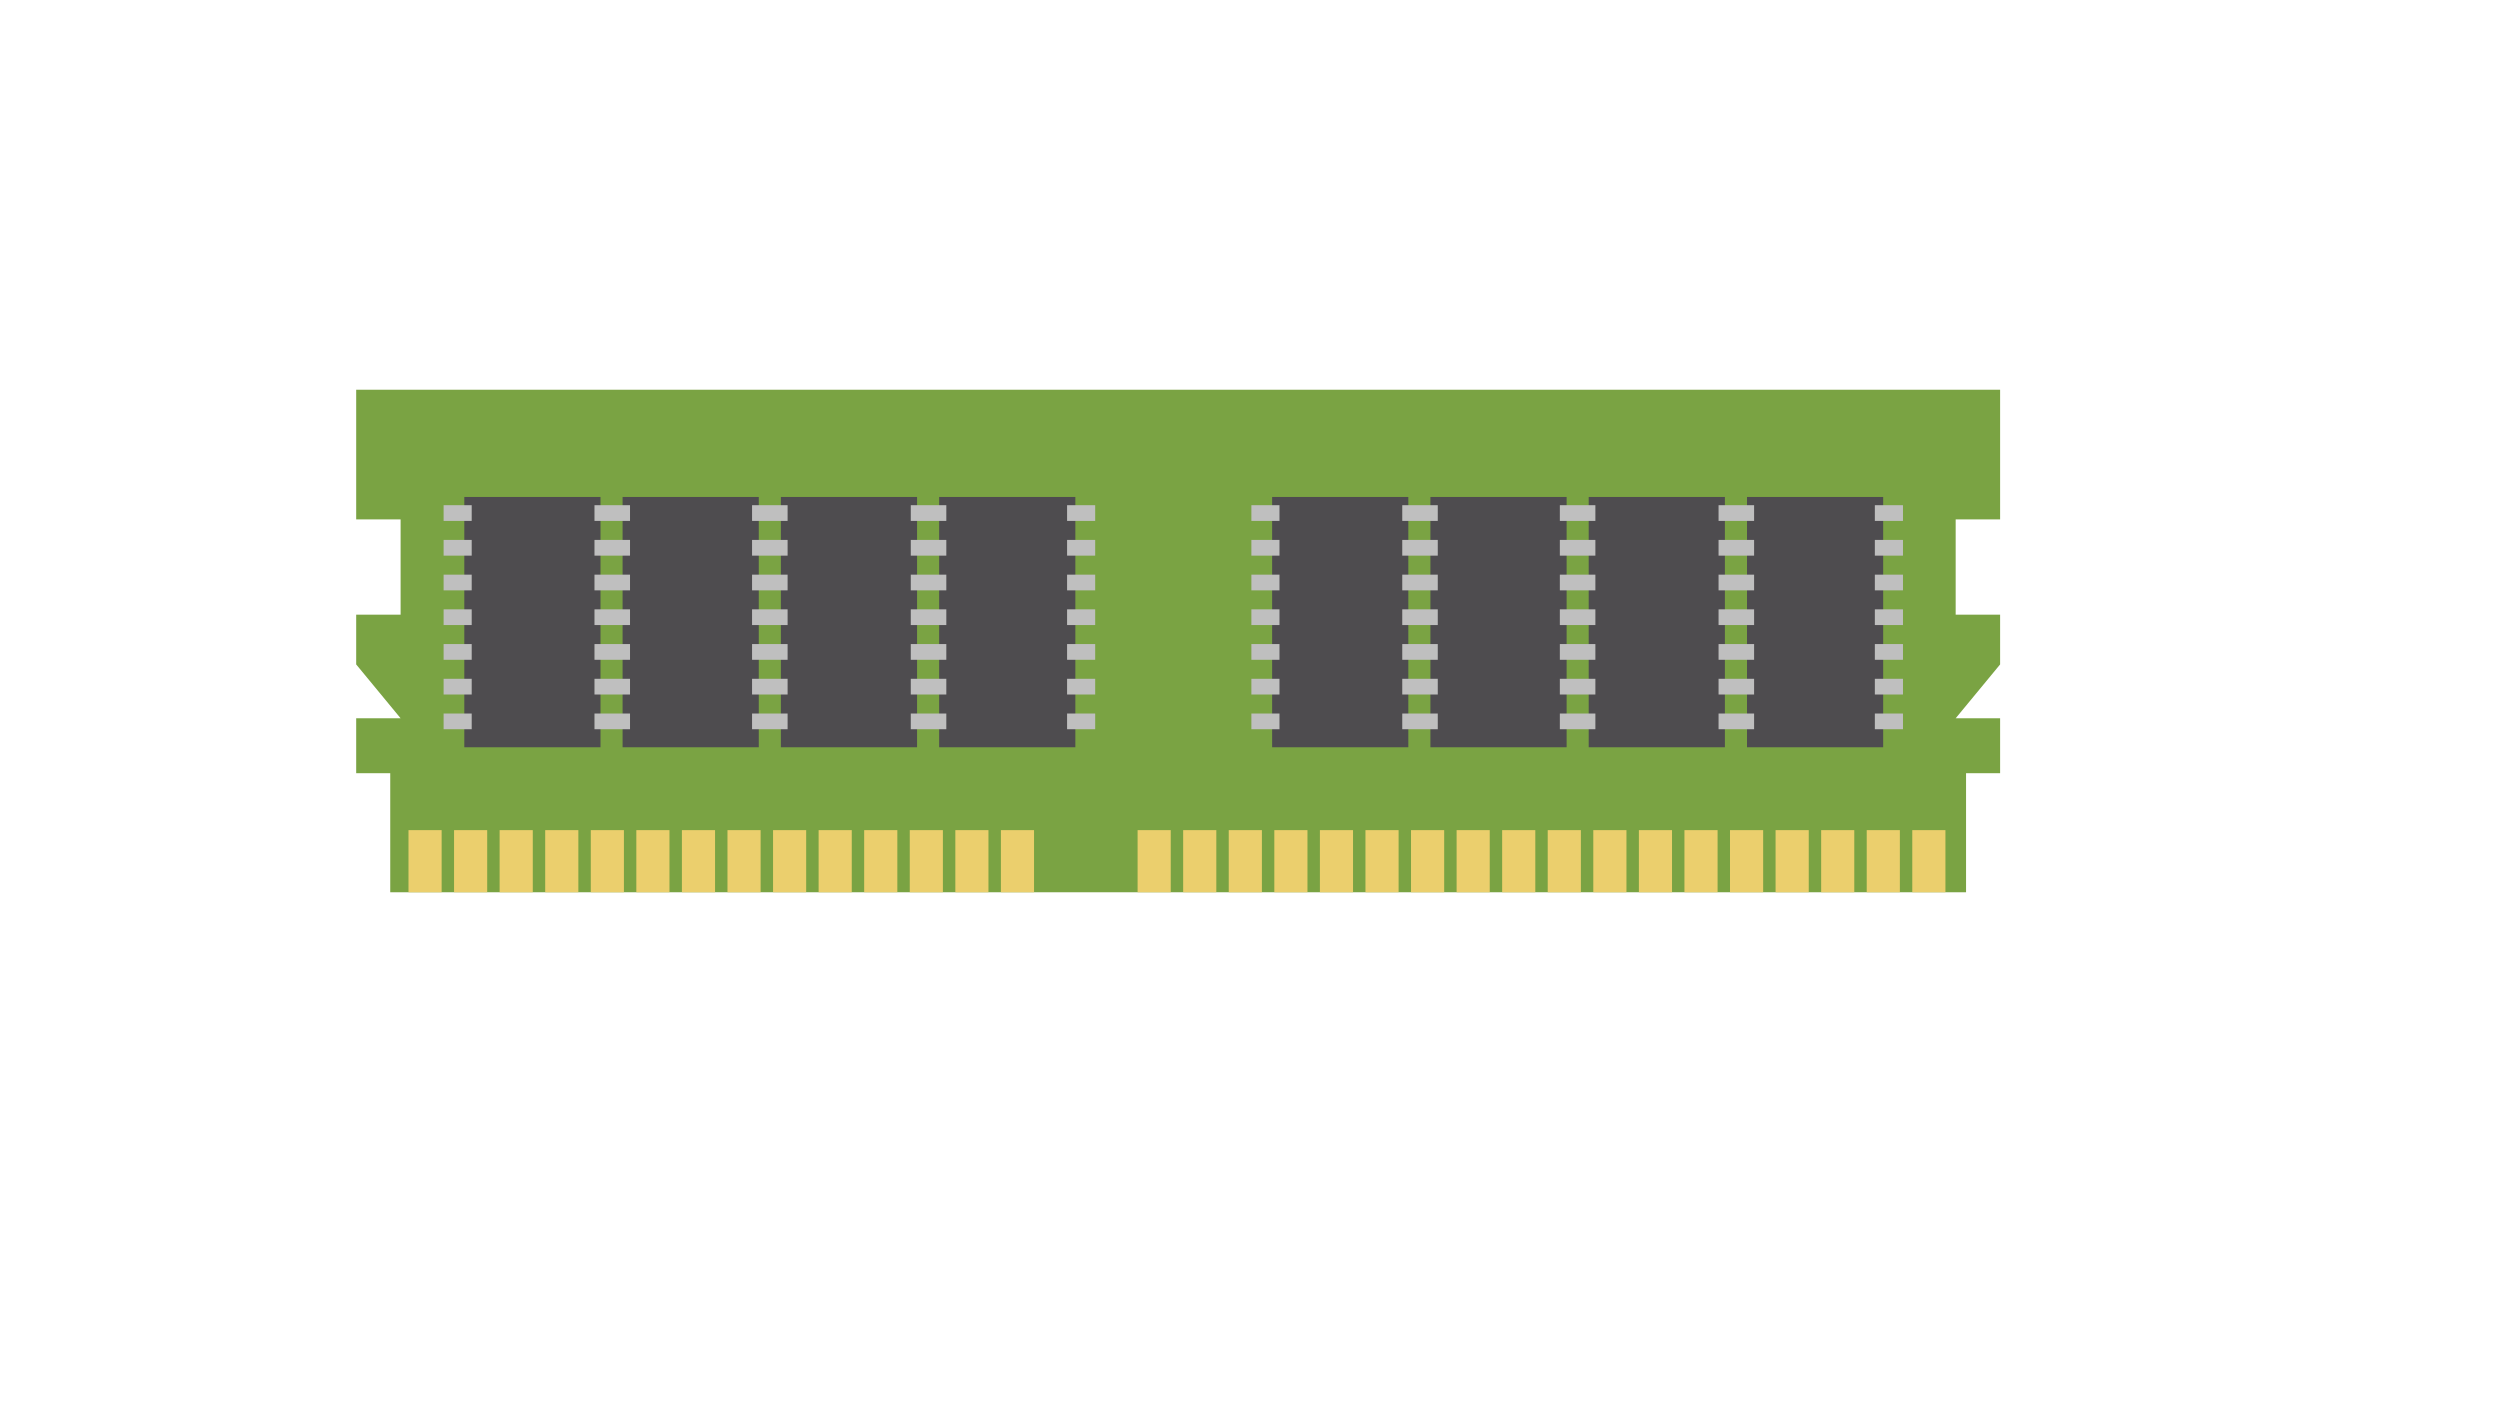 <?xml version="1.0" encoding="utf-8"?>
<!-- Generator: Adobe Illustrator 16.0.3, SVG Export Plug-In . SVG Version: 6.00 Build 0)  -->
<!DOCTYPE svg PUBLIC "-//W3C//DTD SVG 1.1//EN" "http://www.w3.org/Graphics/SVG/1.1/DTD/svg11.dtd">
<svg version="1.1" id="Layer_1" xmlns="http://www.w3.org/2000/svg" xmlns:xlink="http://www.w3.org/1999/xlink" x="0px" y="0px"
	 width="1920px" height="1080px" viewBox="0 0 1920 1080" enable-background="new 0 0 1920 1080" xml:space="preserve">
<g>
	<g>
		<polygon fill="#7AA343" points="273.548,593.827 299.703,593.827 299.703,685.248 1509.928,685.248 1509.928,593.827 
			1536.087,593.827 1536.087,551.629 1501.957,551.629 1536.087,510.279 1536.087,472.08 1501.957,472.08 1501.957,398.909 
			1536.087,398.909 1536.087,299.322 273.548,299.322 273.548,398.909 307.661,398.909 307.661,472.08 273.548,472.08 
			273.548,510.279 307.661,551.629 273.548,551.629 		"/>
		<g>
			<rect x="356.592" y="381.667" fill="#4E4C4F" width="104.598" height="192.237"/>
			<rect x="478.148" y="381.667" fill="#4E4C4F" width="104.599" height="192.237"/>
			<rect x="599.715" y="381.667" fill="#4E4C4F" width="104.598" height="192.237"/>
			<rect x="721.271" y="381.667" fill="#4E4C4F" width="104.599" height="192.237"/>
		</g>
		<g>
			<rect x="976.997" y="381.667" fill="#4E4C4F" width="104.594" height="192.237"/>
			<rect x="1098.559" y="381.667" fill="#4E4C4F" width="104.603" height="192.237"/>
			<rect x="1220.12" y="381.667" fill="#4E4C4F" width="104.594" height="192.237"/>
			<rect x="1341.691" y="381.667" fill="#4E4C4F" width="104.585" height="192.237"/>
		</g>
		<g>
			<rect x="313.725" y="637.538" fill="#EBCF6D" width="25.452" height="47.71"/>
			<rect x="348.718" y="637.538" fill="#EBCF6D" width="25.447" height="47.71"/>
			<rect x="383.706" y="637.538" fill="#EBCF6D" width="25.466" height="47.71"/>
			<rect x="418.713" y="637.538" fill="#EBCF6D" width="25.465" height="47.71"/>
			<rect x="453.719" y="637.538" fill="#EBCF6D" width="25.447" height="47.71"/>
			<rect x="488.707" y="637.538" fill="#EBCF6D" width="25.452" height="47.71"/>
			<rect x="523.7" y="637.538" fill="#EBCF6D" width="25.46" height="47.71"/>
			<rect x="558.706" y="637.538" fill="#EBCF6D" width="25.447" height="47.71"/>
			<rect x="593.708" y="637.538" fill="#EBCF6D" width="25.434" height="47.71"/>
			<rect x="628.7" y="637.538" fill="#EBCF6D" width="25.448" height="47.71"/>
			<rect x="663.689" y="637.538" fill="#EBCF6D" width="25.465" height="47.71"/>
			<rect x="698.695" y="637.538" fill="#EBCF6D" width="25.447" height="47.71"/>
			<rect x="733.701" y="637.538" fill="#EBCF6D" width="25.435" height="47.71"/>
			<rect x="768.689" y="637.538" fill="#EBCF6D" width="25.452" height="47.71"/>
			<rect x="873.678" y="637.538" fill="#EBCF6D" width="25.451" height="47.71"/>
			<rect x="908.67" y="637.538" fill="#EBCF6D" width="25.461" height="47.71"/>
			<rect x="943.672" y="637.538" fill="#EBCF6D" width="25.465" height="47.71"/>
			<rect x="978.678" y="637.538" fill="#EBCF6D" width="25.452" height="47.71"/>
			<rect x="1013.685" y="637.538" fill="#EBCF6D" width="25.434" height="47.71"/>
			<rect x="1048.673" y="637.538" fill="#EBCF6D" width="25.451" height="47.71"/>
			<rect x="1083.661" y="637.538" fill="#EBCF6D" width="25.47" height="47.71"/>
			<rect x="1118.676" y="637.538" fill="#EBCF6D" width="25.443" height="47.71"/>
			<rect x="1153.655" y="637.538" fill="#EBCF6D" width="25.461" height="47.71"/>
			<rect x="1188.653" y="637.538" fill="#EBCF6D" width="25.46" height="47.71"/>
			<rect x="1223.65" y="637.538" fill="#EBCF6D" width="25.47" height="47.71"/>
			<rect x="1258.665" y="637.538" fill="#EBCF6D" width="25.443" height="47.71"/>
			<rect x="1293.653" y="637.538" fill="#EBCF6D" width="25.452" height="47.71"/>
			<rect x="1328.643" y="637.538" fill="#EBCF6D" width="25.46" height="47.71"/>
			<rect x="1363.648" y="637.538" fill="#EBCF6D" width="25.47" height="47.71"/>
			<rect x="1398.654" y="637.538" fill="#EBCF6D" width="25.435" height="47.71"/>
			<rect x="1433.643" y="637.538" fill="#EBCF6D" width="25.452" height="47.71"/>
			<rect x="1468.632" y="637.538" fill="#EBCF6D" width="25.46" height="47.71"/>
		</g>
		<g>
			<g>
				<rect x="340.685" y="387.992" fill="#BFBFBF" width="21.582" height="12.067"/>
				<rect x="340.685" y="414.656" fill="#BFBFBF" width="21.582" height="12.076"/>
				<rect x="340.685" y="441.329" fill="#BFBFBF" width="21.582" height="12.067"/>
				<rect x="340.685" y="467.975" fill="#BFBFBF" width="21.582" height="12.067"/>
				<rect x="340.685" y="494.639" fill="#BFBFBF" width="21.582" height="12.075"/>
				<rect x="340.685" y="521.311" fill="#BFBFBF" width="21.582" height="12.076"/>
				<rect x="340.685" y="547.984" fill="#BFBFBF" width="21.582" height="12.065"/>
			</g>
			<g>
				<rect x="819.519" y="387.992" fill="#BFBFBF" width="21.581" height="12.067"/>
				<rect x="819.519" y="414.656" fill="#BFBFBF" width="21.581" height="12.076"/>
				<rect x="819.519" y="441.329" fill="#BFBFBF" width="21.581" height="12.067"/>
				<rect x="819.519" y="467.975" fill="#BFBFBF" width="21.581" height="12.067"/>
				<rect x="819.519" y="494.639" fill="#BFBFBF" width="21.581" height="12.075"/>
				<rect x="819.519" y="521.311" fill="#BFBFBF" width="21.581" height="12.076"/>
				<rect x="819.519" y="547.984" fill="#BFBFBF" width="21.581" height="12.065"/>
			</g>
			<g>
				<rect x="456.563" y="387.992" fill="#BFBFBF" width="27.288" height="12.067"/>
				<rect x="456.563" y="414.656" fill="#BFBFBF" width="27.288" height="12.076"/>
				<rect x="456.563" y="441.329" fill="#BFBFBF" width="27.288" height="12.067"/>
				<rect x="456.563" y="467.975" fill="#BFBFBF" width="27.288" height="12.067"/>
				<rect x="456.563" y="494.639" fill="#BFBFBF" width="27.288" height="12.075"/>
				<rect x="456.563" y="521.311" fill="#BFBFBF" width="27.288" height="12.076"/>
				<rect x="456.563" y="547.984" fill="#BFBFBF" width="27.288" height="12.065"/>
			</g>
			<g>
				<rect x="577.585" y="387.992" fill="#BFBFBF" width="27.292" height="12.067"/>
				<rect x="577.585" y="414.656" fill="#BFBFBF" width="27.292" height="12.076"/>
				<rect x="577.585" y="441.329" fill="#BFBFBF" width="27.292" height="12.067"/>
				<rect x="577.585" y="467.975" fill="#BFBFBF" width="27.292" height="12.067"/>
				<rect x="577.585" y="494.639" fill="#BFBFBF" width="27.292" height="12.075"/>
				<rect x="577.585" y="521.311" fill="#BFBFBF" width="27.292" height="12.076"/>
				<rect x="577.585" y="547.984" fill="#BFBFBF" width="27.292" height="12.065"/>
			</g>
			<g>
				<rect x="699.474" y="387.992" fill="#BFBFBF" width="27.301" height="12.067"/>
				<rect x="699.474" y="414.656" fill="#BFBFBF" width="27.301" height="12.076"/>
				<rect x="699.474" y="441.329" fill="#BFBFBF" width="27.301" height="12.067"/>
				<rect x="699.474" y="467.975" fill="#BFBFBF" width="27.301" height="12.067"/>
				<rect x="699.474" y="494.639" fill="#BFBFBF" width="27.301" height="12.075"/>
				<rect x="699.474" y="521.311" fill="#BFBFBF" width="27.301" height="12.076"/>
				<rect x="699.474" y="547.984" fill="#BFBFBF" width="27.301" height="12.065"/>
			</g>
		</g>
		<g>
			<g>
				<rect x="961.06" y="387.992" fill="#BFBFBF" width="21.591" height="12.067"/>
				<rect x="961.06" y="414.656" fill="#BFBFBF" width="21.591" height="12.076"/>
				<rect x="961.06" y="441.329" fill="#BFBFBF" width="21.591" height="12.067"/>
				<rect x="961.06" y="467.975" fill="#BFBFBF" width="21.591" height="12.067"/>
				<rect x="961.06" y="494.639" fill="#BFBFBF" width="21.591" height="12.075"/>
				<rect x="961.06" y="521.311" fill="#BFBFBF" width="21.591" height="12.076"/>
				<rect x="961.06" y="547.984" fill="#BFBFBF" width="21.591" height="12.065"/>
			</g>
			<g>
				<rect x="1439.88" y="387.992" fill="#BFBFBF" width="21.604" height="12.067"/>
				<rect x="1439.88" y="414.656" fill="#BFBFBF" width="21.604" height="12.076"/>
				<rect x="1439.88" y="441.329" fill="#BFBFBF" width="21.604" height="12.067"/>
				<rect x="1439.88" y="467.975" fill="#BFBFBF" width="21.604" height="12.067"/>
				<rect x="1439.88" y="494.639" fill="#BFBFBF" width="21.604" height="12.075"/>
				<rect x="1439.88" y="521.311" fill="#BFBFBF" width="21.604" height="12.076"/>
				<rect x="1439.88" y="547.984" fill="#BFBFBF" width="21.604" height="12.065"/>
			</g>
			<g>
				<rect x="1076.938" y="387.992" fill="#BFBFBF" width="27.274" height="12.067"/>
				<rect x="1076.938" y="414.656" fill="#BFBFBF" width="27.274" height="12.076"/>
				<rect x="1076.938" y="441.329" fill="#BFBFBF" width="27.274" height="12.067"/>
				<rect x="1076.938" y="467.975" fill="#BFBFBF" width="27.274" height="12.067"/>
				<rect x="1076.938" y="494.639" fill="#BFBFBF" width="27.274" height="12.075"/>
				<rect x="1076.938" y="521.311" fill="#BFBFBF" width="27.274" height="12.076"/>
				<rect x="1076.938" y="547.984" fill="#BFBFBF" width="27.274" height="12.065"/>
			</g>
			<g>
				<rect x="1197.96" y="387.992" fill="#BFBFBF" width="27.292" height="12.067"/>
				<rect x="1197.96" y="414.656" fill="#BFBFBF" width="27.292" height="12.076"/>
				<rect x="1197.96" y="441.329" fill="#BFBFBF" width="27.292" height="12.067"/>
				<rect x="1197.96" y="467.975" fill="#BFBFBF" width="27.292" height="12.067"/>
				<rect x="1197.96" y="494.639" fill="#BFBFBF" width="27.292" height="12.075"/>
				<rect x="1197.96" y="521.311" fill="#BFBFBF" width="27.292" height="12.076"/>
				<rect x="1197.96" y="547.984" fill="#BFBFBF" width="27.292" height="12.065"/>
			</g>
			<g>
				<rect x="1319.849" y="387.992" fill="#BFBFBF" width="27.301" height="12.067"/>
				<rect x="1319.849" y="414.656" fill="#BFBFBF" width="27.301" height="12.076"/>
				<rect x="1319.849" y="441.329" fill="#BFBFBF" width="27.301" height="12.067"/>
				<rect x="1319.849" y="467.975" fill="#BFBFBF" width="27.301" height="12.067"/>
				<rect x="1319.849" y="494.639" fill="#BFBFBF" width="27.301" height="12.075"/>
				<rect x="1319.849" y="521.311" fill="#BFBFBF" width="27.301" height="12.076"/>
				<rect x="1319.849" y="547.984" fill="#BFBFBF" width="27.301" height="12.065"/>
			</g>
		</g>
	</g>
</g>
</svg>
